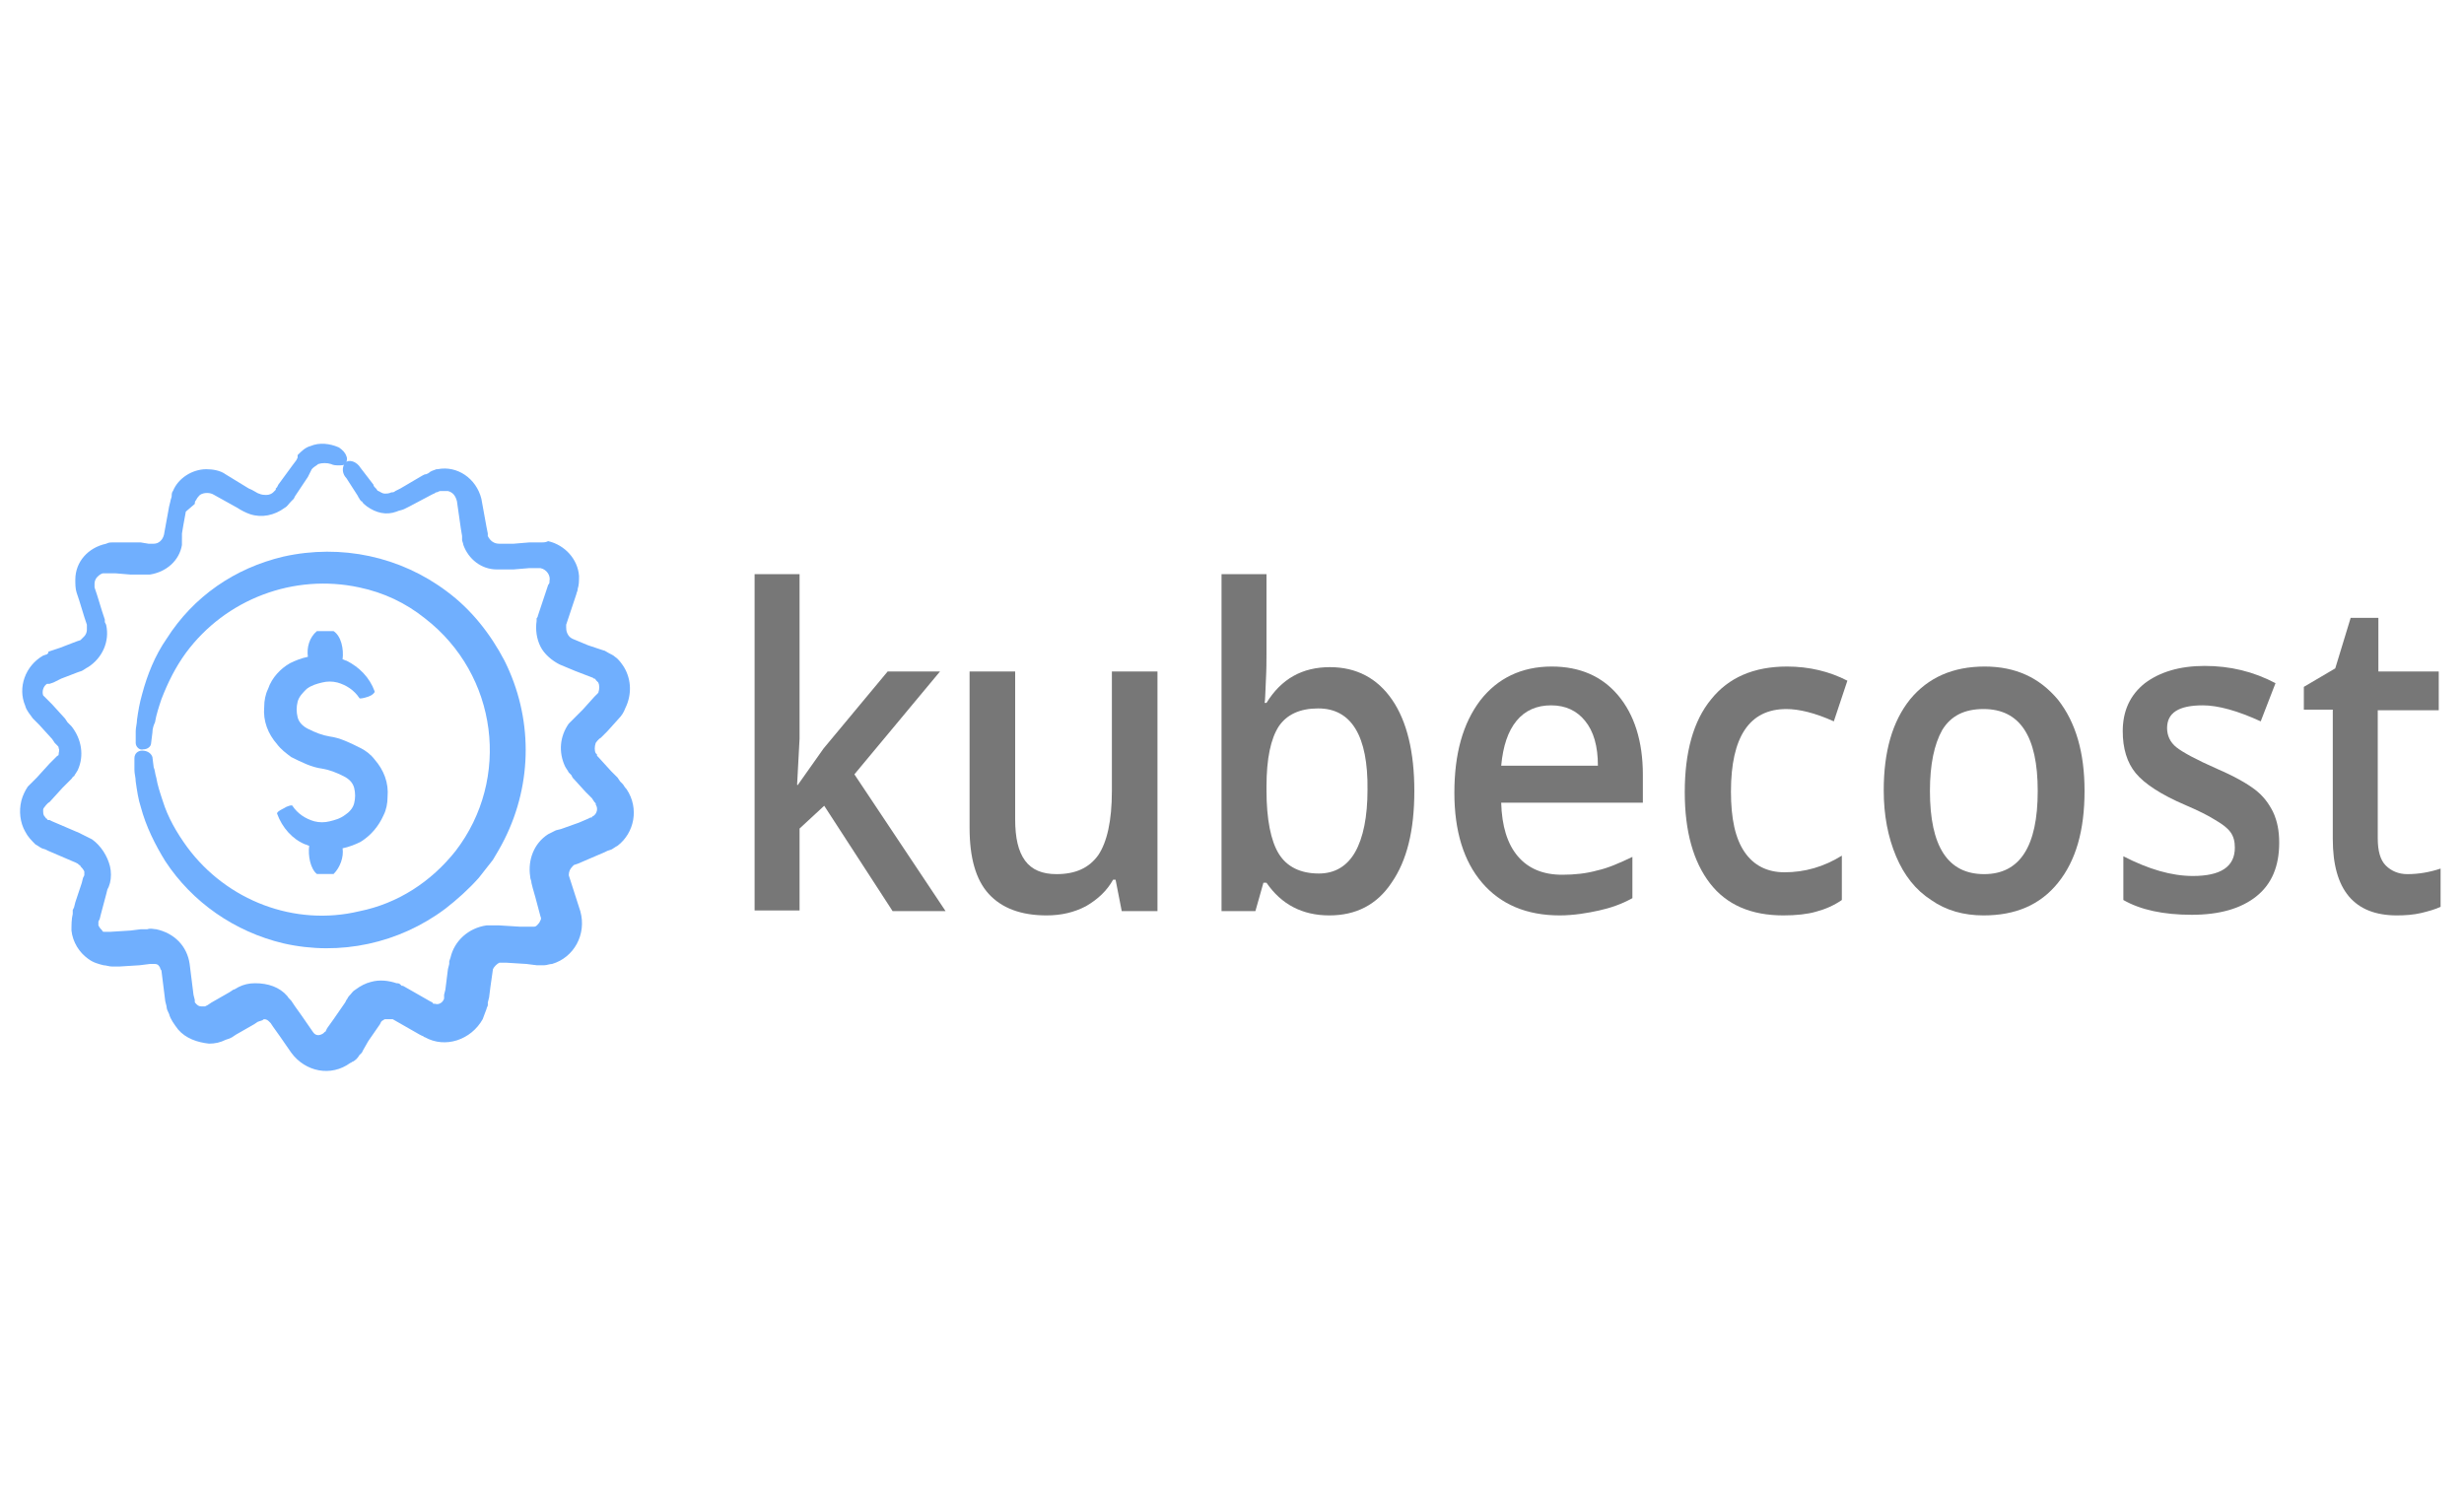 <?xml version="1.0" encoding="utf-8"?>
<!-- Generator: Adobe Illustrator 23.0.6, SVG Export Plug-In . SVG Version: 6.00 Build 0)  -->
<svg version="1.1" id="Layer_1" xmlns:sketchjs="https://sketch.io/dtd/"
	 xmlns="http://www.w3.org/2000/svg" xmlns:xlink="http://www.w3.org/1999/xlink" x="0px" y="0px" viewBox="0 0 400 245"
	 style="enable-background:new 0 0 400 245;" xml:space="preserve">
<style type="text/css">
	.st0{opacity:0.59;}
	.st1{fill:#0D78FE;}
	.st2{opacity:0.87;enable-background:new    ;}
	.st3{fill:#636363;}
</style>
<g transform="matrix(2.086,0,0,2.086,227.71,85.971)" sketchjs:tool="clipart" class="st0">
	<path sketchjs:uid="1" class="st1" d="M-60.7,19.8l-0.2-0.2l-0.2-0.3l-0.5-0.5l-1-1.1l-0.1-0.1l0-0.1c0,0-0.1-0.1-0.1-0.1
		c-0.1-0.2-0.1-0.5,0-0.8c0,0,0.2-0.3,0.4-0.4l0.5-0.5l0.9-1c0.2-0.2,0.4-0.5,0.5-0.8c0.5-1,0.5-2.2-0.1-3.2
		c-0.2-0.3-0.4-0.6-0.7-0.8c-0.1-0.1-0.3-0.2-0.5-0.3c-0.2-0.1-0.3-0.2-0.4-0.2L-63.4,9l-1.2-0.5c-0.2-0.1-0.3-0.2-0.4-0.4
		c-0.1-0.2-0.1-0.4-0.1-0.5c0,0,0,0,0-0.1c0,0,0-0.1,0-0.1l0.1-0.3l0.2-0.6l0.4-1.2l0.1-0.3c0-0.1,0.1-0.2,0.1-0.4
		c0.1-0.3,0.1-0.6,0.1-1c-0.1-1.3-1.1-2.4-2.4-2.7C-66.7,1-66.9,1-67,1c-0.1,0-0.3,0-0.4,0l-0.6,0l-1.2,0.1l-0.6,0l-0.5,0
		c-0.4,0-0.7-0.2-0.9-0.6c0,0,0-0.1,0-0.1V0.4V0.3l-0.1-0.5l-0.4-2.2C-72.1-4-73.6-5-75.1-4.7c0,0-0.1,0-0.1,0
		c-0.2,0.1-0.4,0.1-0.6,0.3C-76-4.3-76-4.3-76.1-4.3l-0.2,0.1l-1.7,1l-0.4,0.2c-0.1,0.1-0.2,0.1-0.3,0.1c-0.2,0.1-0.4,0.1-0.5,0.1
		c-0.2,0-0.3-0.1-0.5-0.2c-0.1,0-0.1-0.1-0.2-0.2c0,0-0.1-0.1-0.1-0.1c0,0-0.1-0.1-0.1-0.2l-1-1.3c-0.3-0.5-0.9-0.7-1.2-0.4
		c-0.3,0.4-0.2,0.9,0.1,1.2l0.9,1.4c0,0.1,0.1,0.1,0.1,0.2c0.1,0.1,0.1,0.2,0.2,0.2c0.1,0.2,0.3,0.3,0.4,0.4
		c0.7,0.5,1.5,0.7,2.3,0.4c0.2-0.1,0.4-0.1,0.6-0.2l0.4-0.2l1.7-0.9l0.2-0.1c0.1,0,0.1-0.1,0.2-0.1c0.1,0,0.2-0.1,0.3-0.1
		c0.2,0,0.4,0,0.6,0c0.4,0.1,0.6,0.4,0.7,0.8l0.3,2.1l0.1,0.6v0.1l0,0.2c0,0.1,0.1,0.3,0.1,0.4c0.4,1.1,1.4,1.9,2.6,1.9
		c0.3,0,0.5,0,0.7,0l0.6,0l1.2-0.1l0.6,0c0.1,0,0.2,0,0.3,0c0.5,0.1,0.8,0.6,0.7,1c0,0,0,0,0,0.1c0,0,0,0.1-0.1,0.2l-0.1,0.3
		l-0.4,1.2l-0.2,0.6l-0.1,0.3c0,0,0,0.1-0.1,0.2c0,0.1,0,0.2,0,0.2c-0.1,0.7,0,1.4,0.3,2c0.3,0.6,0.9,1.1,1.5,1.4l1.2,0.5l1.3,0.5
		c0.1,0,0.1,0.1,0.2,0.1c0,0,0.1,0,0.1,0.1c0.1,0.1,0.1,0.1,0.2,0.2c0.1,0.2,0.1,0.5,0,0.8c-0.1,0.1-0.2,0.2-0.3,0.3l-0.9,1
		l-0.5,0.5c-0.2,0.2-0.4,0.4-0.6,0.6c-0.7,1-0.8,2.2-0.3,3.3c0.1,0.2,0.2,0.3,0.3,0.5l0.2,0.2l0.1,0.2l1,1.1l0.5,0.5l0.2,0.3
		c0,0,0.1,0.1,0.1,0.1c0,0,0,0,0,0.1c0.2,0.3,0.1,0.7-0.2,0.9c0,0-0.1,0-0.1,0.1l-0.1,0l-0.2,0.1l-0.7,0.3l-1.4,0.5l-0.4,0.1
		c-0.2,0.1-0.4,0.2-0.6,0.3c-1.1,0.7-1.6,2-1.4,3.3c0,0.2,0.1,0.3,0.1,0.5l0.1,0.4l0.2,0.7l0.4,1.5c0.1,0.2,0,0.3-0.1,0.5
		c-0.1,0.1-0.2,0.3-0.4,0.3c0,0-0.1,0-0.1,0c0,0,0,0-0.1,0h-0.1l-0.8,0l-1.6-0.1l-0.4,0c-0.2,0-0.4,0-0.6,0
		c-1.4,0.2-2.5,1.2-2.8,2.5l-0.1,0.3l0,0.2l-0.1,0.4l-0.1,0.8l-0.1,0.8l-0.1,0.4l0,0.2c0,0,0,0.1,0,0.1c-0.1,0.3-0.4,0.5-0.7,0.4
		c0,0,0,0,0,0c0,0-0.1,0-0.1,0c0,0-0.1,0-0.1-0.1l-0.2-0.1l-0.7-0.4l-1.4-0.8l-0.1,0l-0.1-0.1c-0.1-0.1-0.2-0.1-0.3-0.1
		c-0.6-0.2-1.3-0.3-2-0.1c-0.4,0.1-0.8,0.3-1.2,0.6c-0.2,0.1-0.3,0.3-0.5,0.5c-0.1,0.1-0.1,0.2-0.2,0.3l-0.1,0.2l-0.9,1.3l-0.5,0.7
		l-0.1,0.2c0,0.1,0,0-0.1,0.1c0,0-0.1,0.1-0.1,0.1c-0.3,0.2-0.6,0.2-0.8-0.1c0,0,0,0,0,0l-0.9-1.3l-0.5-0.7l-0.2-0.3
		c-0.1-0.2-0.3-0.3-0.4-0.5c-0.6-0.7-1.5-1-2.5-1c-0.5,0-0.9,0.1-1.3,0.3c-0.2,0.1-0.3,0.2-0.4,0.2l-0.3,0.2l-1.4,0.8l-0.3,0.2
		l-0.2,0.1l-0.1,0c-0.1,0-0.2,0-0.2,0c-0.2,0-0.3-0.1-0.4-0.2c-0.1-0.1-0.1-0.1-0.1-0.2c0,0,0-0.1,0-0.1l-0.1-0.4l-0.2-1.6l-0.1-0.8
		c-0.2-1.4-1.2-2.4-2.6-2.7c-0.2,0-0.4-0.1-0.7,0h-0.3h-0.2l-0.8,0.1l-1.6,0.1h-0.2h-0.1c0,0-0.1,0-0.1,0c-0.1,0-0.2,0-0.2-0.1
		c-0.1-0.1-0.2-0.2-0.3-0.4c0-0.1,0-0.2,0-0.2v0l0-0.1l0.1-0.2l0.1-0.4l0.4-1.5l0.1-0.4l0.1-0.2l0.1-0.3c0.1-0.4,0.1-0.9,0-1.3
		c-0.2-0.8-0.7-1.6-1.4-2.1c-0.2-0.1-0.4-0.2-0.6-0.3l-0.2-0.1l-0.2-0.1l-0.7-0.3l-1.4-0.6l-0.2-0.1l-0.1,0c0,0-0.1,0-0.1-0.1
		c-0.1,0-0.1-0.1-0.2-0.2c-0.1-0.1-0.1-0.3-0.1-0.5c0-0.1,0.1-0.2,0.1-0.2c0,0,0.2-0.3,0.4-0.4l1-1.1l0.5-0.5l0.1-0.1l0.1-0.1
		c0.1-0.1,0.1-0.2,0.2-0.2c0.1-0.2,0.2-0.3,0.3-0.5c0.5-1.1,0.3-2.4-0.5-3.4c-0.1-0.1-0.1-0.1-0.2-0.2l-0.1-0.1l-0.2-0.3l-1-1.1
		l-0.5-0.5c-0.1-0.1-0.1-0.1-0.2-0.2c-0.1-0.3,0-0.7,0.3-0.9l0.1,0h0l0.1,0l0.3-0.1l0.6-0.3l1.3-0.5l0.3-0.1
		c0.2-0.1,0.3-0.2,0.5-0.3c1.1-0.7,1.7-2,1.4-3.3l-0.1-0.2l0-0.2l-0.2-0.6l-0.4-1.3l-0.2-0.6c0-0.1,0-0.2,0-0.3
		c0-0.2,0.1-0.4,0.2-0.5c0.1-0.1,0.3-0.3,0.5-0.3c0,0,0.1,0,0.1,0h0.2l0.6,0l1.2,0.1l0.6,0h0.2h0.2c0.2,0,0.3,0,0.5,0
		c1.3-0.2,2.3-1.1,2.5-2.3l0-0.2V0.6l0-0.3l0.1-0.6l0.2-1.1L-94-2c0-0.1,0-0.2,0.1-0.3c0.1-0.2,0.2-0.3,0.3-0.4
		c0.3-0.2,0.8-0.2,1.1,0l1.8,1c0.3,0.2,0.7,0.4,1,0.5c0.9,0.3,1.9,0.1,2.7-0.5c0.2-0.1,0.3-0.3,0.5-0.5l0.1-0.1l0.1-0.1l0.1-0.2
		l1-1.5l0.2-0.4l0.1-0.2l0.1-0.1c0.1-0.1,0.3-0.2,0.4-0.3c0.3-0.1,0.7-0.1,1,0c0.2,0.1,0.4,0.1,0.6,0.1c0.2,0,0.4,0,0.5-0.1
		c0.1-0.1,0.2-0.4,0.1-0.6c-0.1-0.3-0.3-0.5-0.6-0.7c-0.7-0.3-1.5-0.4-2.2-0.1c-0.4,0.1-0.7,0.4-1,0.7L-86-5.6l-0.1,0.2L-86.4-5
		l-1.1,1.5l-0.1,0.2l-0.1,0.1l0,0.1c-0.1,0.1-0.1,0.1-0.2,0.2c-0.1,0.1-0.3,0.2-0.5,0.2c-0.2,0-0.4,0-0.6-0.1
		c-0.1,0-0.5-0.3-0.8-0.4l-1.8-1.1c-0.4-0.3-1-0.4-1.5-0.4c-1.1,0-2.2,0.7-2.6,1.7c-0.1,0.1-0.1,0.3-0.1,0.4c0,0.1-0.1,0.3-0.1,0.4
		L-96-1.8l-0.4,2.2c-0.1,0.4-0.4,0.7-0.8,0.7c0,0-0.1,0-0.1,0h-0.1h-0.2l-0.6-0.1L-99.4,1l-0.6,0h-0.4c-0.2,0-0.3,0-0.5,0.1
		c-1.4,0.3-2.4,1.4-2.4,2.8c0,0.3,0,0.7,0.1,1l0.2,0.6l0.4,1.3l0.2,0.6l0,0.2v0.1c0,0,0,0.1,0,0.1c0,0.2-0.1,0.4-0.2,0.5
		c-0.1,0.1-0.1,0.1-0.2,0.2l-0.1,0.1l-0.3,0.1l-1.3,0.5l-0.6,0.2l-0.3,0.1l0,0.1l-0.1,0.1l-0.3,0.1c-1.4,0.8-2,2.5-1.4,3.9
		c0.1,0.4,0.4,0.7,0.6,1l0.5,0.5l1,1.1l0.2,0.3l0.1,0.1l0.1,0.1c0.1,0.1,0.1,0.1,0.1,0.2c0.1,0.2,0,0.3,0,0.5c0,0,0,0.1-0.1,0.1
		c0,0,0,0,0,0v0l-0.1,0.1l-0.5,0.5l-1,1.1c-0.2,0.2-0.4,0.4-0.7,0.7c-0.2,0.3-0.4,0.7-0.5,1.1c-0.2,0.8-0.1,1.7,0.3,2.4
		c0.2,0.4,0.5,0.7,0.8,1c0.2,0.1,0.3,0.2,0.5,0.3l0.3,0.1l0.2,0.1l1.4,0.6l0.7,0.3l0.2,0.1l0.1,0.1c0,0,0.1,0,0.1,0.1
		c0.1,0.1,0.2,0.2,0.3,0.4c0,0.1,0,0.2,0,0.2v0.1l-0.1,0.2l-0.1,0.4l-0.5,1.5l-0.1,0.4l-0.1,0.2l0,0.1l0,0.2
		c-0.1,0.4-0.1,0.9-0.1,1.3c0.1,0.9,0.6,1.7,1.3,2.2c0.4,0.3,0.8,0.4,1.2,0.5c0.2,0,0.4,0.1,0.7,0.1h0.3h0.2l1.6-0.1l0.8-0.1h0.2
		h0.1h0.1c0.2,0,0.3,0.1,0.4,0.3c0,0.1,0.1,0.2,0.1,0.2l0.1,0.8l0.2,1.6l0.1,0.4c0,0.2,0.1,0.4,0.2,0.6c0.1,0.4,0.4,0.8,0.7,1.2
		c0.6,0.7,1.5,1,2.4,1.1c0.5,0,0.9-0.1,1.3-0.3l0.3-0.1l0.2-0.1l0.3-0.2l1.4-0.8l0.3-0.2l0.3-0.1c0.1,0,0.1-0.1,0.2-0.1
		c0.2,0,0.3,0.1,0.4,0.2c0,0,0.1,0.1,0.1,0.1l0.2,0.3l0.5,0.7l0.9,1.3c1.1,1.5,3.1,1.9,4.6,0.8c0.1,0,0.1-0.1,0.2-0.1
		c0.2-0.1,0.4-0.3,0.5-0.5c0.1-0.1,0.2-0.2,0.2-0.2l0.1-0.2l0.4-0.7l0.9-1.3l0.1-0.2l0,0c0,0,0.1-0.1,0.1-0.1c0.1,0,0.1-0.1,0.2-0.1
		c0.1,0,0.2,0,0.4,0h0.1h0l0.1,0l1.4,0.8l0.7,0.4l0.2,0.1c0.1,0,0.1,0.1,0.2,0.1c1.6,0.9,3.6,0.2,4.5-1.4c0.1-0.3,0.2-0.5,0.3-0.8
		c0-0.1,0.1-0.2,0.1-0.3l0-0.2l0.1-0.4l0.1-0.8l0.2-1.4c0.1-0.2,0.3-0.4,0.5-0.5h0.1l0.4,0l1.6,0.1l0.8,0.1h0.3c0.1,0,0.2,0,0.3,0
		c0.2,0,0.4-0.1,0.6-0.1c1.7-0.5,2.7-2.3,2.2-4.1c0,0,0,0,0,0l-0.9-2.8c0-0.3,0.1-0.5,0.3-0.7l0.1-0.1l0.3-0.1l1.4-0.6l0.7-0.3
		l0.2-0.1l0.3-0.1c0.2-0.1,0.3-0.2,0.5-0.3c1.3-1,1.7-2.9,0.7-4.4C-60.6,20-60.6,19.9-60.7,19.8z"/>
	<path sketchjs:uid="2" class="st1" d="M-94.6,24.7c-0.8-1.1-1.5-2.3-1.9-3.6c-0.2-0.6-0.4-1.2-0.5-1.8c-0.1-0.3-0.1-0.6-0.2-0.8
		l-0.1-0.8c-0.1-0.3-0.4-0.5-0.8-0.5c-0.3,0-0.6,0.2-0.6,0.6v0.9c0,0.3,0.1,0.6,0.1,0.9c0.1,0.7,0.2,1.4,0.4,2
		c0.4,1.5,1.1,2.9,1.9,4.2c2.1,3.2,5.4,5.5,9.2,6.4c4.4,1,9,0,12.6-2.7c0.9-0.7,1.8-1.5,2.6-2.4c0.4-0.5,0.7-0.9,1.1-1.4
		c0.3-0.5,0.6-1,0.9-1.6c2.2-4.4,2.2-9.5,0-13.9c-1.1-2.1-2.6-4-4.5-5.4c-3.6-2.7-8.2-3.7-12.7-2.7c-3.8,0.9-7,3.1-9.1,6.4
		c-0.9,1.3-1.5,2.8-1.9,4.3c-0.2,0.7-0.3,1.3-0.4,2c0,0.3-0.1,0.6-0.1,0.9v0.9c0,0.3,0.3,0.6,0.6,0.5c0,0,0,0,0,0
		c0.3,0,0.6-0.2,0.6-0.5l0.1-0.8c0-0.3,0.1-0.6,0.2-0.8c0.1-0.6,0.3-1.2,0.5-1.8c0.5-1.3,1.1-2.5,1.9-3.6c3.1-4.2,8.4-6.2,13.5-5.1
		c1.9,0.4,3.6,1.2,5.1,2.4c5.7,4.4,6.7,12.5,2.4,18.1c-1.9,2.4-4.5,4.1-7.5,4.7C-86.2,30.9-91.5,28.9-94.6,24.7z"/>
	<path sketchjs:uid="3" class="st1" d="M-88.3,12.4c-0.2,0.4-0.3,0.9-0.3,1.4c-0.1,1.1,0.3,2.1,1,2.9c0.3,0.4,0.7,0.7,1.1,1
		c0.8,0.4,1.6,0.8,2.4,0.9c0.6,0.1,1.1,0.3,1.7,0.6c0.4,0.2,0.7,0.5,0.8,0.9c0.1,0.4,0.1,0.8,0,1.2c-0.1,0.4-0.4,0.7-0.7,0.9
		c-0.4,0.3-0.8,0.4-1.2,0.5c-0.4,0.1-0.8,0.1-1.2,0c-0.7-0.2-1.3-0.6-1.7-1.2c0-0.1-0.4,0-0.7,0.2c-0.4,0.2-0.5,0.3-0.5,0.4
		c0.4,1.1,1.2,2,2.2,2.4c0.1,0,0.2,0.1,0.3,0.1c-0.1,0.8,0.1,1.8,0.6,2.2c0.2,0,0.5,0,0.7,0c0.2,0,0.4,0,0.6,0
		c0.5-0.5,0.8-1.3,0.7-2c0.5-0.1,1-0.3,1.4-0.5c0.8-0.5,1.4-1.2,1.8-2.1c0.2-0.4,0.3-0.9,0.3-1.4c0.1-1.1-0.3-2.1-1-2.9
		c-0.3-0.4-0.7-0.7-1.1-0.9c-0.8-0.4-1.6-0.8-2.4-0.9c-0.6-0.1-1.1-0.3-1.7-0.6c-0.4-0.2-0.7-0.5-0.8-0.9c-0.1-0.4-0.1-0.8,0-1.2
		c0.1-0.4,0.4-0.7,0.7-1c0.4-0.3,0.8-0.4,1.2-0.5c0.4-0.1,0.8-0.1,1.2,0c0.7,0.2,1.3,0.6,1.7,1.2c0,0.1,0.4,0,0.7-0.1
		c0.3-0.1,0.5-0.3,0.5-0.4c-0.4-1.1-1.2-1.9-2.2-2.4c-0.1,0-0.2-0.1-0.3-0.1c0.1-0.8-0.1-1.8-0.7-2.2c-0.2,0-0.5,0-0.7,0
		c-0.2,0-0.4,0-0.6,0c-0.6,0.5-0.8,1.3-0.7,2c-0.5,0.1-1,0.3-1.4,0.5C-87.3,10.8-88,11.5-88.3,12.4z"/>
</g>
<g class="st2">
	<path class="st3" d="M129.6,127.3l4.1-5.8l10.4-12.5h8.5l-13.9,16.7l14.8,22.2h-8.6l-11.1-17.1l-4,3.7v13.3h-7.3V93.2h7.3v26.7
		l-0.4,7.5H129.6z"/>
	<path class="st3" d="M182.1,147.9l-1-5.1h-0.4c-1,1.8-2.5,3.2-4.4,4.3c-1.9,1-4,1.5-6.4,1.5c-4.2,0-7.3-1.2-9.4-3.5
		c-2.1-2.3-3.1-5.9-3.1-10.7V109h7.4v24c0,3,0.5,5.2,1.6,6.7c1.1,1.5,2.8,2.2,5.1,2.2c3.1,0,5.3-1,6.8-3.1c1.4-2.1,2.2-5.5,2.2-10.4
		V109h7.4v38.9H182.1z"/>
	<path class="st3" d="M215.9,108.3c4.3,0,7.7,1.8,10.1,5.3c2.4,3.5,3.6,8.5,3.6,14.8c0,6.4-1.2,11.3-3.7,14.9
		c-2.4,3.6-5.8,5.3-10.1,5.3c-4.4,0-7.8-1.8-10.2-5.3h-0.5l-1.3,4.6h-5.5V93.2h7.3v13c0,1,0,2.4-0.1,4.3c-0.1,1.9-0.1,3.1-0.2,3.6
		h0.3C208,110.2,211.4,108.3,215.9,108.3z M214,115c-3,0-5.1,1-6.4,2.9c-1.3,2-2,5.2-2,9.8v0.6c0,4.7,0.7,8.2,2,10.3
		c1.3,2.1,3.5,3.2,6.5,3.2c2.6,0,4.6-1.2,5.9-3.5s2-5.7,2-10.1C222.1,119.5,219.4,115,214,115z"/>
	<path class="st3" d="M253.2,148.6c-5.4,0-9.6-1.8-12.6-5.3c-3-3.5-4.5-8.4-4.5-14.6c0-6.4,1.4-11.3,4.2-15
		c2.8-3.6,6.7-5.5,11.6-5.5c4.6,0,8.2,1.6,10.8,4.7c2.6,3.1,4,7.4,4,12.9v4.5h-23c0.1,3.8,1,6.7,2.7,8.7c1.7,2,4.1,3,7.2,3
		c2,0,3.9-0.2,5.7-0.7c1.8-0.4,3.6-1.2,5.7-2.2v6.7c-1.8,1-3.6,1.6-5.4,2S255.5,148.6,253.2,148.6z M251.8,114.5
		c-2.3,0-4.2,0.8-5.6,2.5c-1.4,1.7-2.2,4.1-2.5,7.3h15.7c0-3.2-0.7-5.6-2.1-7.3C256,115.4,254.2,114.5,251.8,114.5z"/>
	<path class="st3" d="M289.5,148.6c-5.2,0-9.2-1.7-11.9-5.2s-4.1-8.4-4.1-14.8c0-6.5,1.4-11.6,4.3-15.1c2.8-3.5,6.9-5.3,12.3-5.3
		c3.6,0,6.9,0.8,9.8,2.3l-2.2,6.6c-3.1-1.4-5.7-2-7.7-2c-6,0-9,4.5-9,13.4c0,4.4,0.7,7.6,2.2,9.8c1.5,2.2,3.7,3.3,6.5,3.3
		c3.3,0,6.4-0.9,9.3-2.7v7.2c-1.3,0.9-2.7,1.5-4.2,1.9C293.4,148.4,291.6,148.6,289.5,148.6z"/>
	<path class="st3" d="M338.4,128.4c0,6.4-1.4,11.3-4.3,14.9s-6.9,5.3-12.1,5.3c-3.2,0-6.1-0.8-8.5-2.5c-2.5-1.6-4.4-4-5.7-7.1
		c-1.3-3.1-2-6.6-2-10.7c0-6.3,1.4-11.2,4.3-14.8c2.9-3.5,6.9-5.3,12.1-5.3c5,0,8.9,1.8,11.9,5.4C337,117.3,338.4,122.2,338.4,128.4
		z M313.3,128.4c0,9,2.9,13.5,8.8,13.5c5.8,0,8.7-4.5,8.7-13.5c0-8.9-2.9-13.3-8.8-13.3c-3.1,0-5.3,1.1-6.7,3.4
		C314,120.8,313.3,124.1,313.3,128.4z"/>
	<path class="st3" d="M370,136.8c0,3.8-1.2,6.7-3.7,8.7c-2.5,2-6,3-10.5,3c-4.6,0-8.3-0.8-11.1-2.4v-7.1c4.1,2.1,7.8,3.2,11.3,3.2
		c4.5,0,6.8-1.5,6.8-4.6c0-1-0.2-1.8-0.7-2.5c-0.5-0.7-1.3-1.3-2.5-2c-1.1-0.7-2.7-1.5-4.8-2.4c-4-1.7-6.7-3.5-8.1-5.2
		c-1.4-1.7-2.1-4-2.1-6.8c0-3.3,1.2-5.9,3.6-7.8c2.4-1.8,5.6-2.8,9.7-2.8c4.1,0,7.9,0.9,11.5,2.8l-2.4,6.2c-3.7-1.7-6.9-2.6-9.4-2.6
		c-3.9,0-5.8,1.2-5.8,3.7c0,1.2,0.5,2.3,1.5,3.1s3.2,2,6.6,3.5c2.8,1.2,4.9,2.4,6.2,3.4c1.3,1,2.2,2.2,2.9,3.6
		C369.7,133.3,370,134.9,370,136.8z"/>
	<path class="st3" d="M390.8,141.9c1.8,0,3.6-0.3,5.4-0.9v6.2c-0.8,0.4-1.9,0.7-3.1,1c-1.3,0.3-2.6,0.4-4,0.4
		c-6.9,0-10.4-4.1-10.4-12.4v-21h-4.7v-3.7l5.1-3l2.5-8.2h4.5v8.7h9.8v6.3H386v20.8c0,2,0.4,3.5,1.3,4.4
		C388.2,141.4,389.4,141.9,390.8,141.9z"/>
</g>
</svg>
